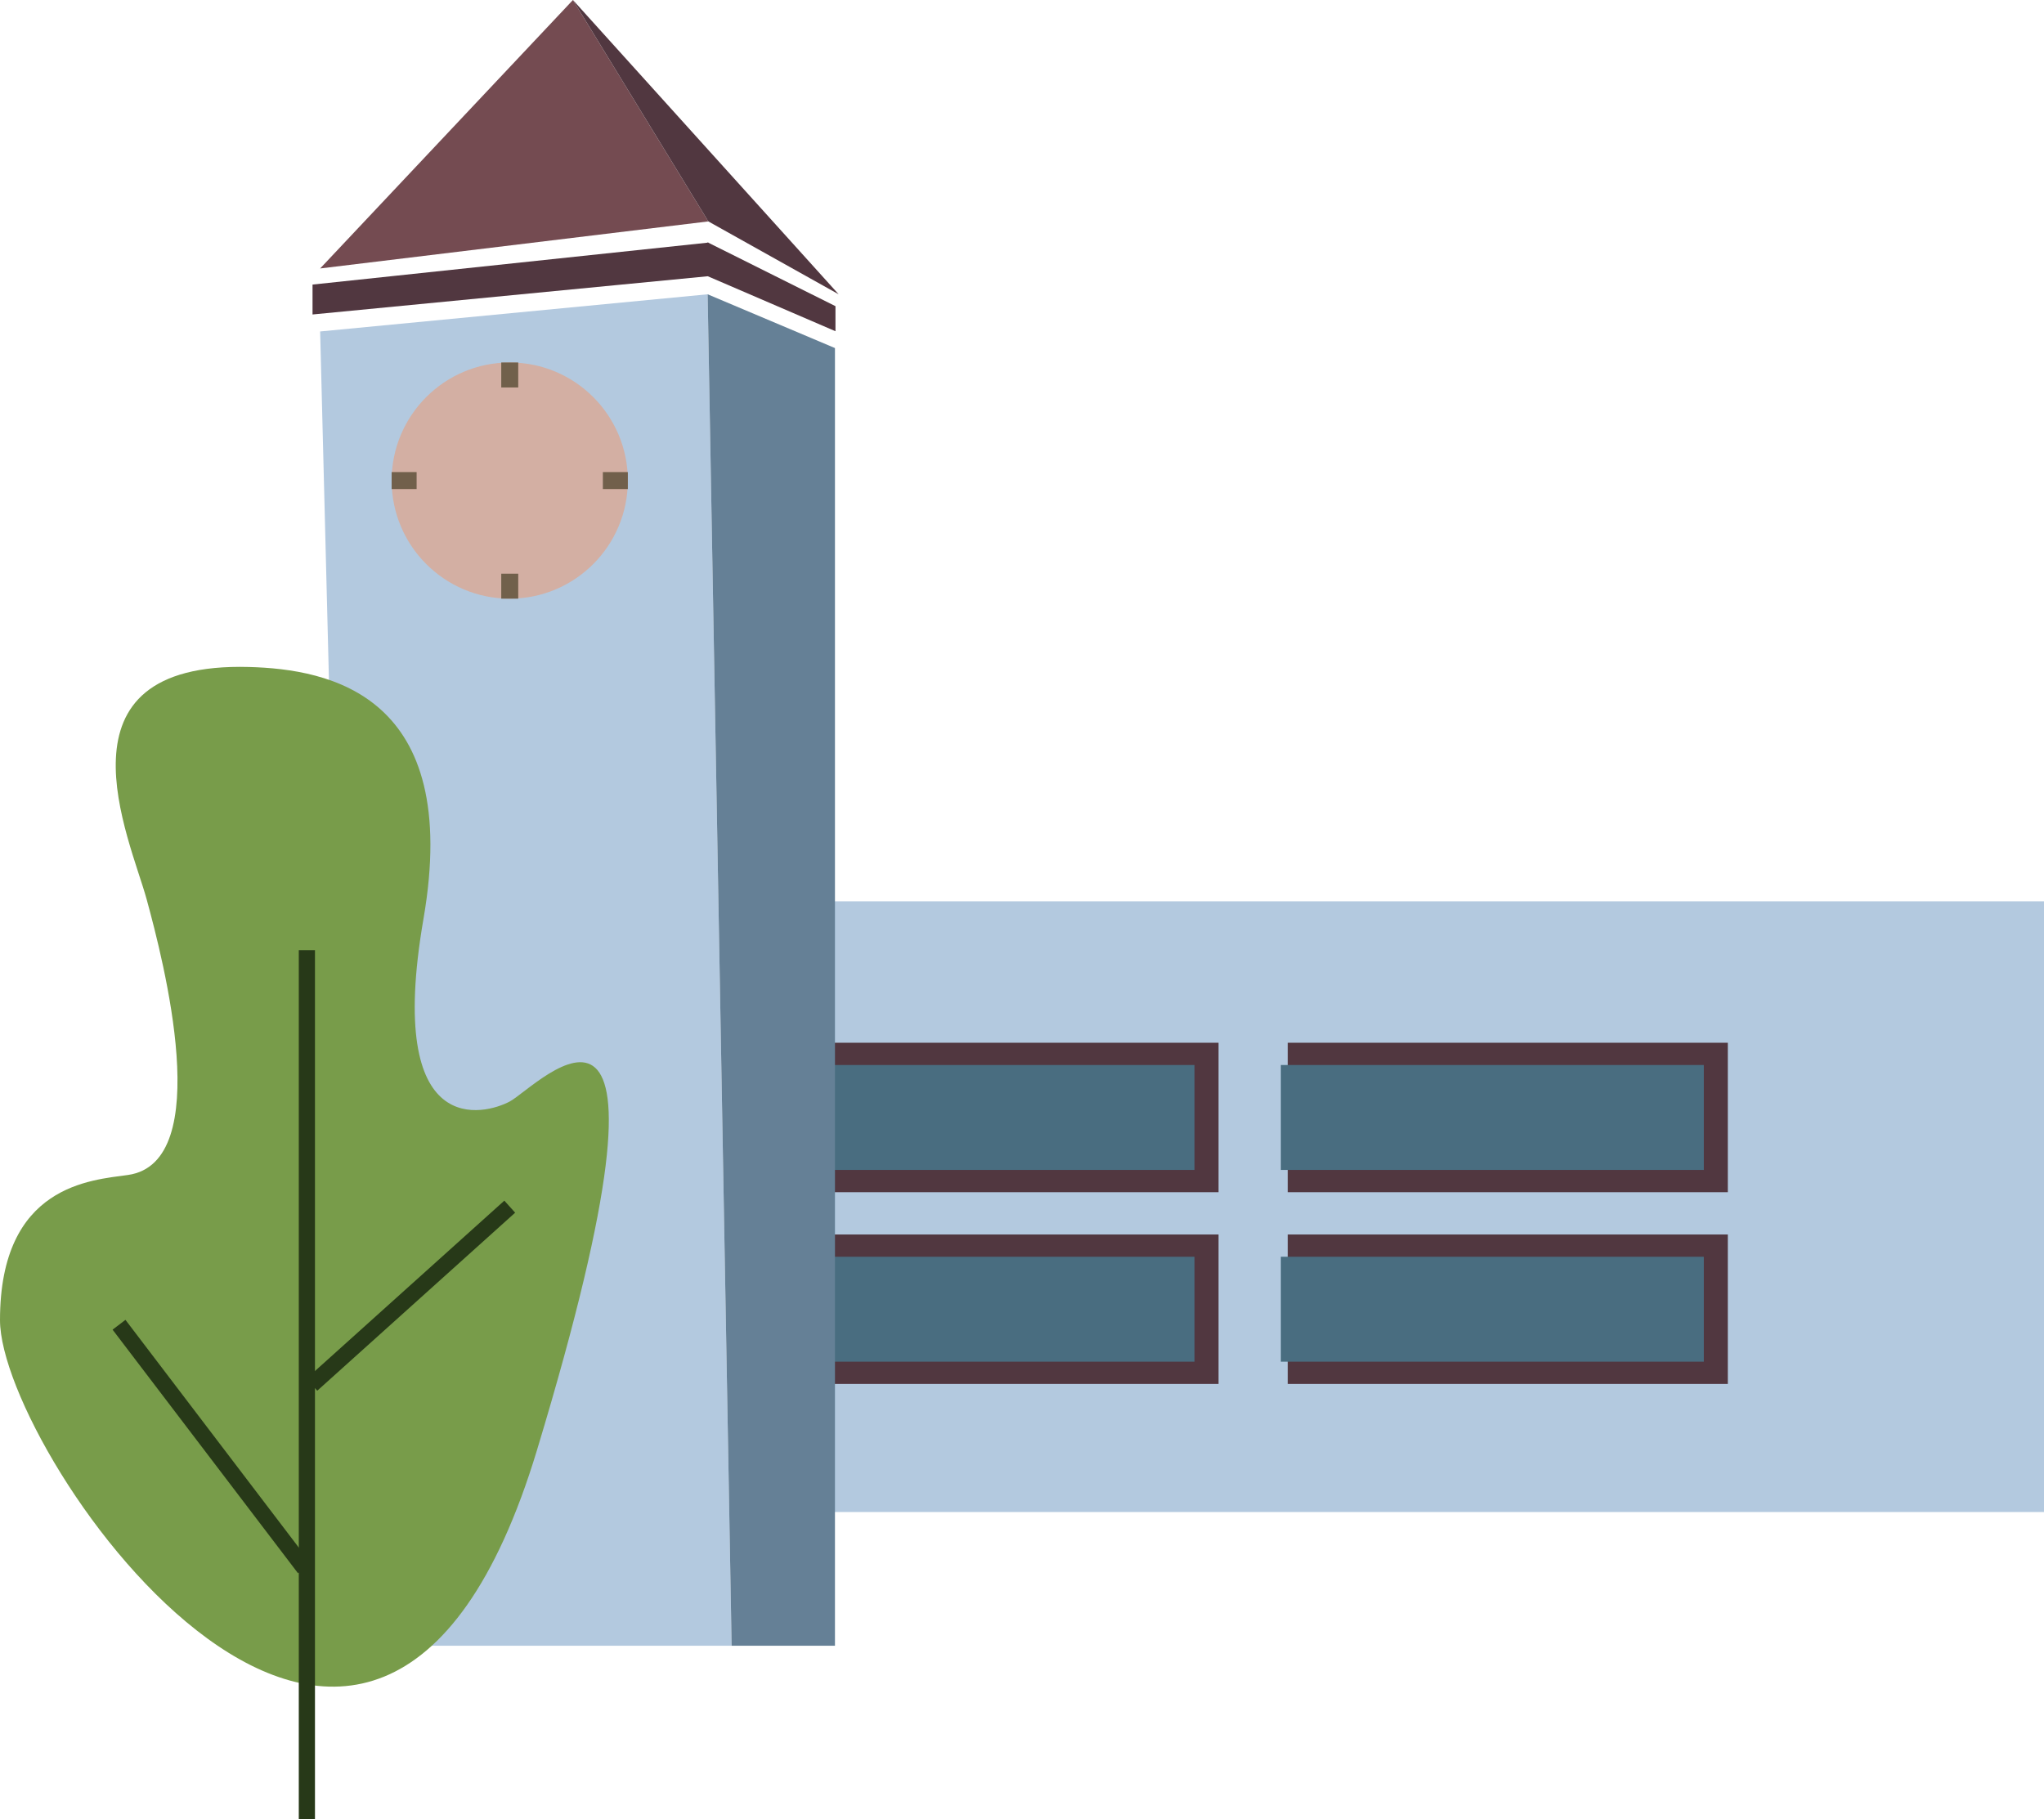 <svg xmlns="http://www.w3.org/2000/svg" width="378.932" height="337.292" viewBox="0 0 378.932 337.292"><defs><style>.cls-1{fill:#b3c9df;}.cls-2{fill:#513740;}.cls-3{fill:#496d80;}.cls-4{fill:#658096;}.cls-5{fill:#744b51;}.cls-6{fill:#789c4a;}.cls-7,.cls-9{fill:none;stroke-miterlimit:10;}.cls-7{stroke:#273918;stroke-width:3px;}.cls-8{fill:#d3afa3;}.cls-9{stroke:#71604b;stroke-width:3.15px;}</style></defs><g id="Building_A" data-name="Building A"><g id="Building"><rect class="cls-1" x="144.316" y="167.106" width="234.616" height="113.229"/><rect class="cls-2" x="144.316" y="193.33" width="81.586" height="27.709"/><rect class="cls-3" x="143.037" y="197.457" width="78.415" height="19.453"/><rect class="cls-2" x="144.316" y="228.879" width="81.586" height="27.709"/><rect class="cls-3" x="143.037" y="233.007" width="78.415" height="19.453"/><rect class="cls-2" x="238.731" y="193.33" width="81.586" height="27.709"/><rect class="cls-3" x="237.451" y="197.457" width="78.415" height="19.453"/><rect class="cls-2" x="238.731" y="228.879" width="81.586" height="27.709"/><rect class="cls-3" x="237.451" y="233.007" width="78.415" height="19.453"/><polygon class="cls-1" points="59.351 61.455 65.508 305.124 135.635 305.124 131.188 54.562 59.351 61.455"/><polygon class="cls-4" points="154.792 64.532 154.792 305.124 135.635 305.124 131.188 54.562 154.792 64.532"/><polygon class="cls-5" points="106.216 0 59.351 49.773 131.316 41.05 106.216 0"/><polyline class="cls-2" points="155.476 54.562 106.216 0 131.316 41.05 155.476 54.562"/><polygon class="cls-2" points="57.94 52.76 131.316 44.978 131.316 51.207 57.94 58.305 57.94 52.76"/><path class="cls-6" d="M46.181,123.662c14.867.408,39.51,5.131,32.327,46.694S90.051,206.6,94.5,204.222c5.268-2.819,35.32-35.4,5.045,64.653S0,269.9,0,244.759s16.993-25.953,23.738-26.918c16.285-2.33,6.536-39.788,3.457-51.077S8.723,122.636,46.181,123.662Z"/><line class="cls-7" x1="56.892" y1="176.166" x2="56.892" y2="337.292"/><line class="cls-7" x1="22.064" y1="245.614" x2="56.434" y2="290.769"/><line class="cls-7" x1="94.5" y1="223.721" x2="57.812" y2="256.729"/><circle class="cls-8" cx="94.5" cy="89.1" r="21.893"/><line class="cls-9" x1="94.5" y1="67.207" x2="94.5" y2="71.837"/><line class="cls-9" x1="94.5" y1="106.364" x2="94.5" y2="110.993"/><line class="cls-9" x1="116.393" y1="89.1" x2="111.763" y2="89.1"/><line class="cls-9" x1="77.236" y1="89.1" x2="72.607" y2="89.1"/><polygon class="cls-2" points="131.188 44.932 131.188 51.207 154.886 61.412 154.886 56.766 131.188 44.932"/></g></g></svg>